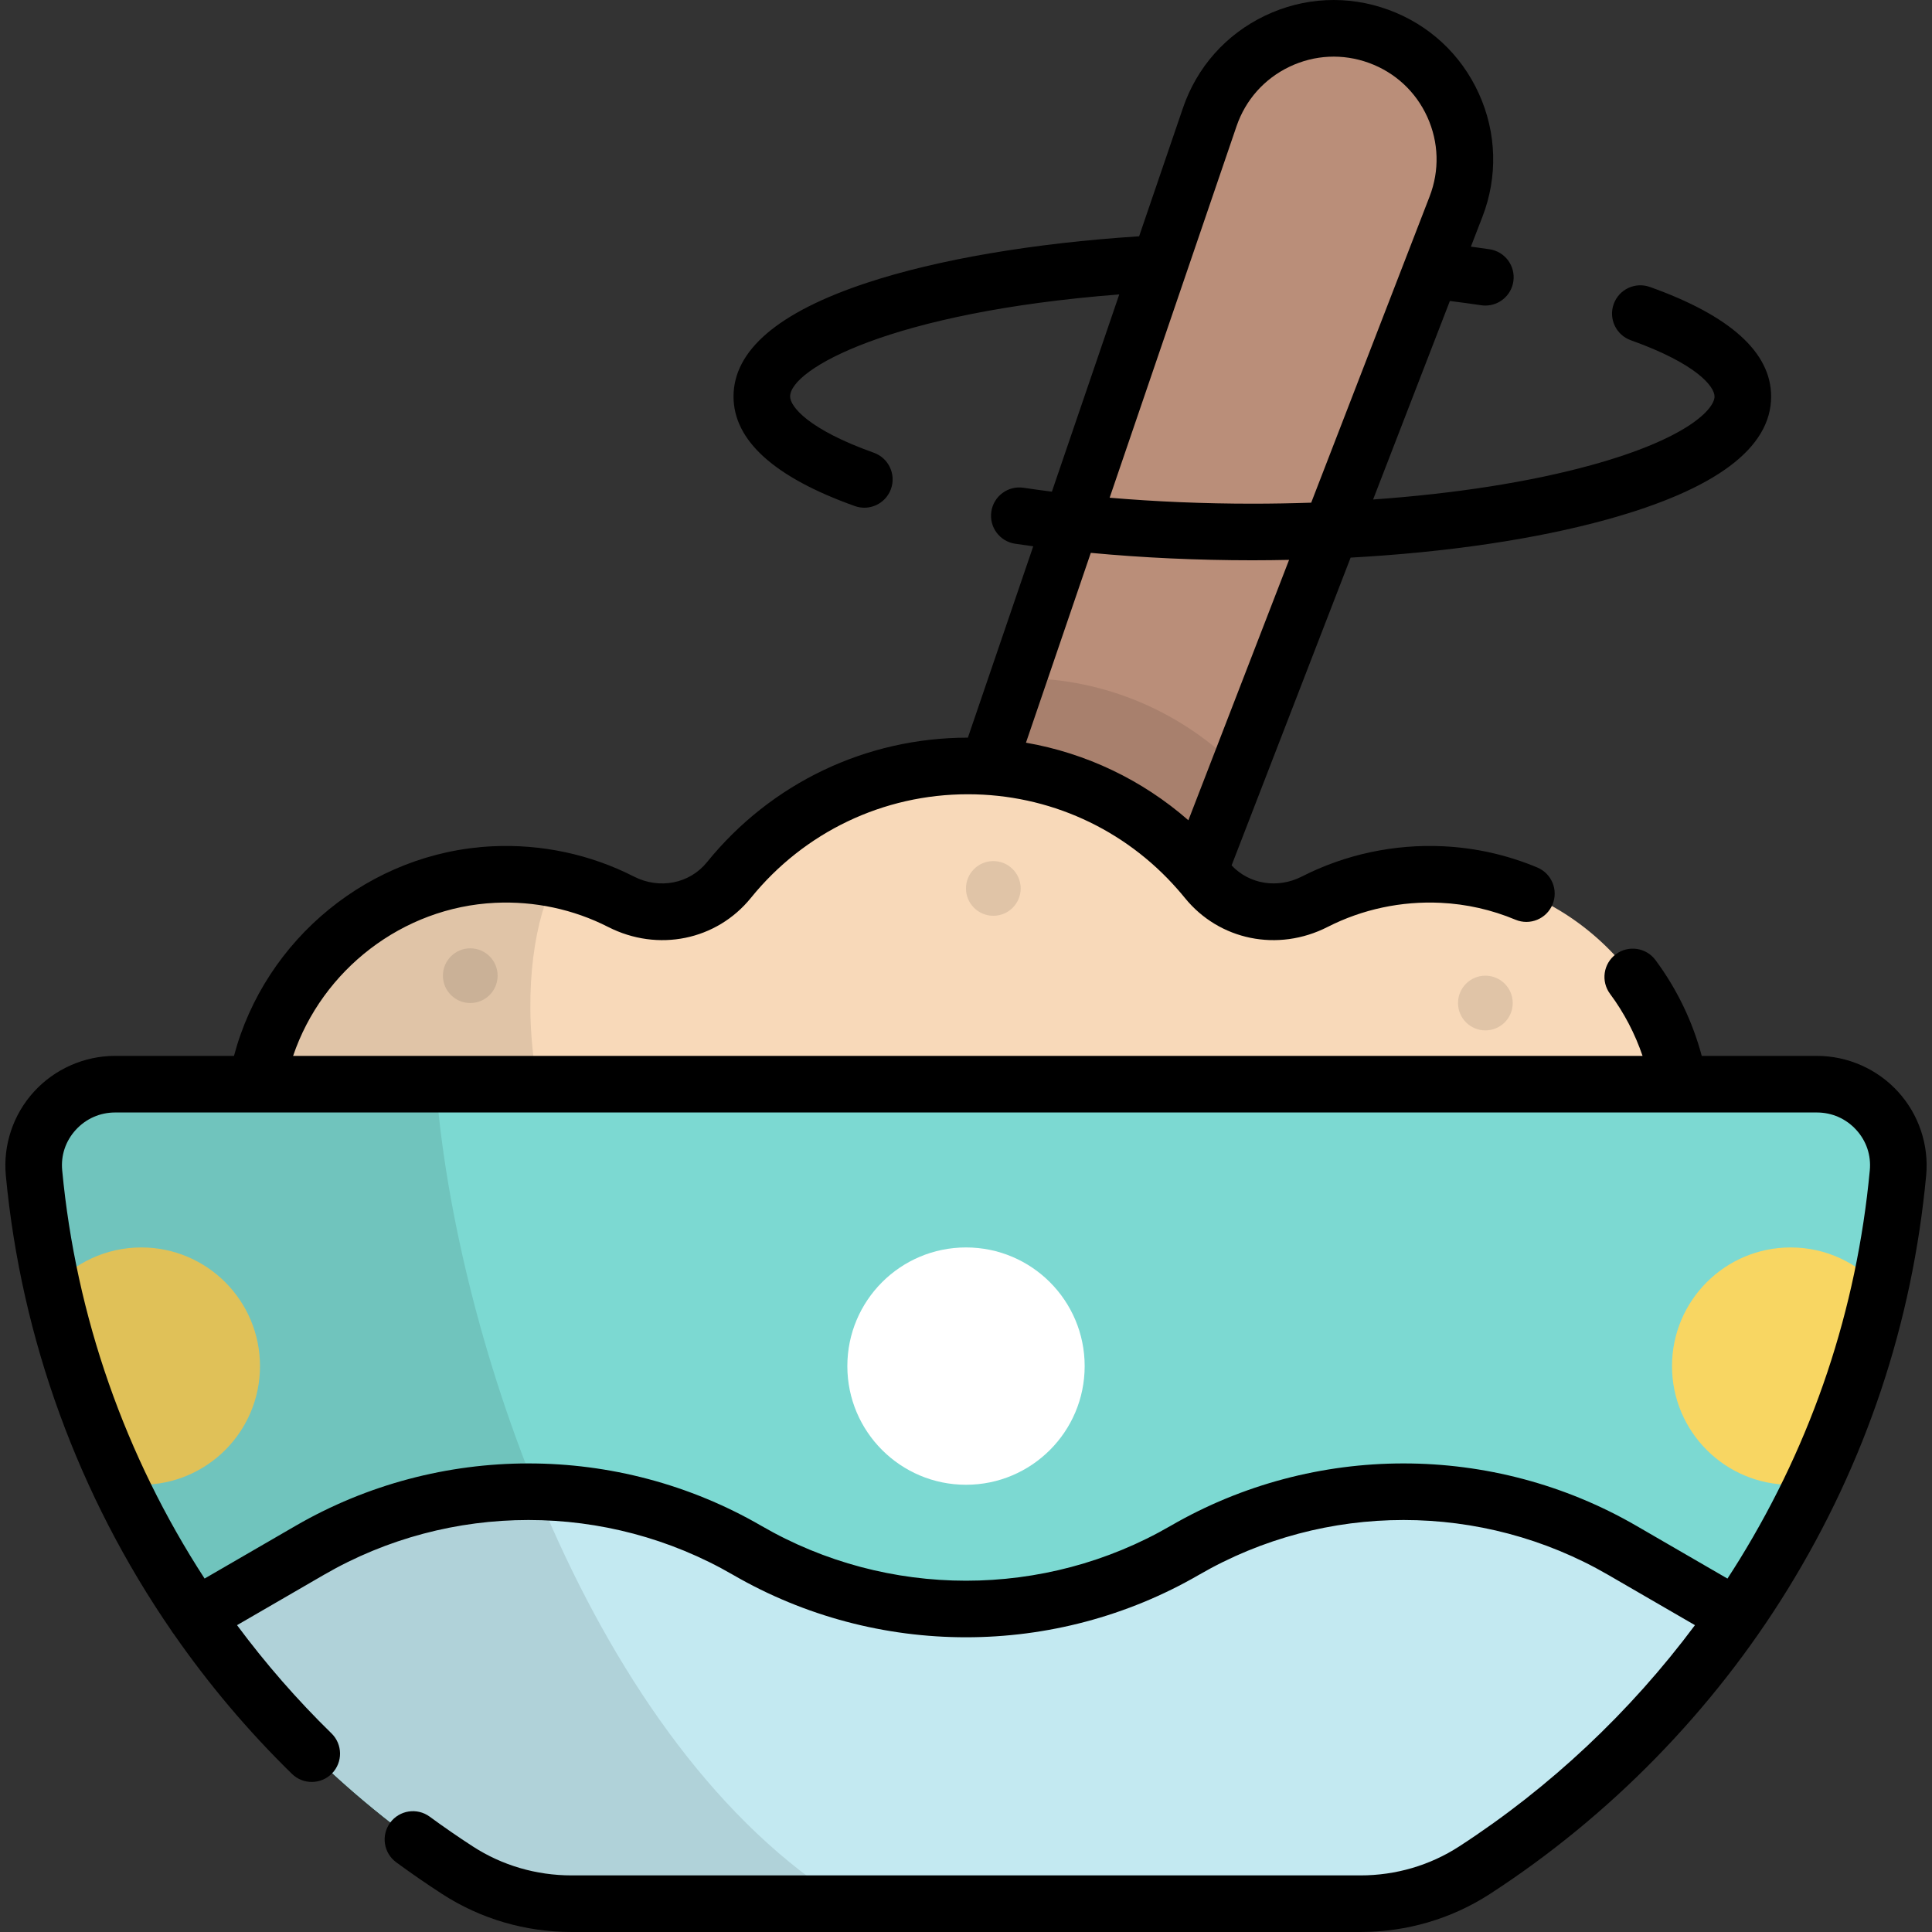 <?xml version="1.0" encoding="iso-8859-1"?>
<!-- Generator: Adobe Illustrator 19.0.0, SVG Export Plug-In . SVG Version: 6.00 Build 0)  -->
<svg version="1.1" id="Capa_1" xmlns="http://www.w3.org/2000/svg" xmlns:xlink="http://www.w3.org/1999/xlink" x="0px" y="0px"
	 viewBox="0 0 511.999 511.999" style="enable-background:new 0 0 511.999 511.999;" xml:space="preserve">
<rect x="0" y="0" width="511.999" height="511.999" fill="#333333" stroke="none"/>
<path style="fill:#BA8E79;" d="M365.336,9.622L365.336,9.622c-18.278-6.653-38.456,3.002-44.743,21.409l-77.178,225.952
	l56.315,20.497l86.118-222.698C392.865,36.64,383.614,16.274,365.336,9.622z"/>
<path style="opacity:0.1;enable-background:new    ;" d="M328.247,203.739c-14.75-14.844-35.173-24.04-57.754-24.04
	c-0.228,0-0.455,0.008-0.683,0.01l-26.394,77.275l56.315,20.497L328.247,203.739z"/>
<path style="fill:#F8D9B9;" d="M382.151,231.767c-12.182-0.585-23.689,2.081-33.737,7.205c-9.778,4.986-21.696,2.775-28.603-5.755
	c-14.931-18.438-37.742-30.23-63.317-30.23s-48.386,11.792-63.317,30.23c-6.907,8.53-18.825,10.742-28.603,5.755
	c-10.047-5.124-21.555-7.79-33.737-7.205c-34.509,1.658-62.447,29.902-63.755,64.426c-1.449,38.253,29.133,69.72,67.063,69.72
	c24.322,0,45.623-12.939,57.394-32.309c14.875,19.625,38.43,32.309,64.954,32.309s50.079-12.684,64.954-32.309
	c11.772,19.369,33.072,32.309,57.394,32.309c37.931,0,68.512-31.467,67.063-69.72C444.599,261.669,416.66,233.425,382.151,231.767z"
	/>
<path style="opacity:0.1;enable-background:new    ;" d="M147.144,232.955c-5.243-1.03-10.702-1.457-16.306-1.188
	c-34.509,1.658-62.447,29.902-63.755,64.426c-1.449,38.253,29.133,69.72,67.063,69.72c15.142,0,29.11-5.016,40.339-13.475
	C134.08,306.534,136.699,253,147.144,232.955z"/>
<g style="opacity:0.1;">
	<circle cx="393.637" cy="265.813" r="7.247"/>
	<circle cx="213.583" cy="287.322" r="7.247"/>
	<circle cx="263.241" cy="235.444" r="7.247"/>
	<circle cx="124.626" cy="258.563" r="7.247"/>
</g>
<path style="fill:#7CD9D2;" d="M151.48,504.501h209.039c10.724,0,21.248-3.043,30.247-8.877
	c62.005-40.196,104.937-107.314,112.219-184.804c1.186-12.621-8.831-23.5-21.507-23.5H30.52c-12.676,0-22.693,10.88-21.507,23.5
	c7.283,77.491,50.214,144.608,112.219,184.804C130.231,501.458,140.756,504.501,151.48,504.501z"/>
<circle style="fill:#FFFFFF;" cx="256.001" cy="362.03" r="31.447"/>
<g>
	<path style="fill:#F8D662;" d="M37.453,330.584c-9.419,0-17.864,4.147-23.628,10.708c3.998,18.015,9.938,35.3,17.619,51.605
		c1.946,0.377,3.953,0.58,6.009,0.58c17.367,0,31.447-14.08,31.447-31.447C68.899,344.662,54.821,330.584,37.453,330.584z"/>
	<path style="fill:#F8D662;" d="M474.546,330.584c9.419,0,17.864,4.147,23.628,10.708c-3.998,18.015-9.938,35.3-17.619,51.605
		c-1.946,0.377-3.953,0.58-6.009,0.58c-17.367,0-31.447-14.08-31.447-31.447C443.1,344.662,457.178,330.584,474.546,330.584z"/>
</g>
<path style="fill:#C3E9F1;" d="M429.926,410.86c-35.858-20.776-80.092-20.776-115.951,0l0,0c-35.858,20.776-80.092,20.776-115.951,0
	l0,0c-35.858-20.776-80.092-20.776-115.951,0L51.89,428.349c18.483,26.695,42.065,49.592,69.342,67.276
	c8.999,5.833,19.523,8.877,30.247,8.877h209.039c10.724,0,21.248-3.043,30.247-8.877c27.278-17.683,50.858-40.581,69.342-67.276
	L429.926,410.86z"/>
<path style="opacity:0.1;enable-background:new    ;" d="M9.013,310.82c7.283,77.491,50.214,144.608,112.219,184.804
	c8.999,5.834,19.523,8.877,30.247,8.877h73.178C156.472,462.777,120.39,353.039,115.535,287.32H30.52
	C17.845,287.32,7.827,298.2,9.013,310.82z"/>
<path d="M503.028,289.345c-5.512-6.054-13.366-9.525-21.549-9.525h-30.5c-2.422-9.104-6.602-17.784-12.267-25.398
	c-2.473-3.323-7.17-4.012-10.494-1.54c-3.323,2.472-4.013,7.171-1.54,10.494c3.722,5.003,6.62,10.584,8.616,16.444H77.677
	c7.75-22.831,29.004-39.385,53.52-40.563c10.422-0.501,20.784,1.71,29.97,6.396c13.166,6.712,28.724,3.54,37.839-7.717
	c14.126-17.444,35.079-27.45,57.488-27.45c21.412,0,41.491,9.14,55.558,25.171c0.014,0.016,0.029,0.032,0.043,0.048
	c0.64,0.731,1.273,1.471,1.887,2.23c9.116,11.256,24.672,14.43,37.839,7.717c9.187-4.685,19.55-6.898,29.969-6.396
	c6.839,0.329,13.509,1.835,19.824,4.477c3.822,1.599,8.215-0.204,9.813-4.026c1.598-3.822-0.205-8.215-4.026-9.813
	c-7.931-3.316-16.304-5.207-24.891-5.62c-13.025-0.628-25.994,2.145-37.504,8.015c-6.438,3.283-13.928,2.044-18.619-2.949
	l31.542-81.566c25.488-1.403,48.973-4.863,67.864-10.08c28.914-7.987,43.576-18.96,43.576-32.618
	c0-11.66-10.815-21.427-32.145-29.033c-3.902-1.391-8.192,0.644-9.583,4.545c-1.391,3.902,0.644,8.192,4.545,9.584
	c17.511,6.244,22.183,12.307,22.183,14.905c0,3.169-6.807,11.043-32.569,18.159c-16.227,4.482-36.147,7.594-57.913,9.134
	l20.343-52.606c2.814,0.35,5.592,0.725,8.295,1.129c0.376,0.056,0.749,0.083,1.118,0.083c3.652,0,6.853-2.672,7.408-6.393
	c0.612-4.097-2.212-7.914-6.309-8.526c-1.624-0.243-3.277-0.473-4.942-0.697l3.045-7.874c4.126-10.67,3.792-22.281-0.939-32.696
	S378.651,6.485,367.901,2.573c-10.749-3.912-22.351-3.348-32.67,1.59c-10.319,4.938-18.037,13.619-21.734,24.443l-11.619,34.015
	c-27.951,1.798-53.41,6.135-72.134,12.323c-23.457,7.752-35.351,17.89-35.351,30.133c0,11.659,10.815,21.427,32.145,29.033
	c0.833,0.297,1.683,0.438,2.519,0.438c3.082,0,5.97-1.914,7.064-4.983c1.391-3.901-0.644-8.192-4.545-9.584
	c-17.511-6.244-22.183-12.307-22.183-14.905c0-7.204,26.482-22.335,87.223-27.051l-17.853,52.269
	c-2.548-0.322-5.06-0.665-7.525-1.033c-4.093-0.612-7.914,2.213-8.525,6.31c-0.612,4.097,2.213,7.914,6.31,8.525
	c1.58,0.236,3.183,0.459,4.796,0.677l-17.321,50.712h-0.002c-26.956,0-52.159,12.032-69.145,33.01
	c-4.612,5.697-12.578,7.257-19.367,3.794c-11.51-5.869-24.473-8.646-37.504-8.015c-32.389,1.556-60.245,24.523-68.471,55.544H30.52
	c-8.184,0-16.038,3.472-21.549,9.525c-5.478,6.017-8.184,14.1-7.425,22.176c4.082,43.433,19.332,84.936,43.854,120.585
	c0,0.001,0.001,0.001,0.001,0.002c0.199,0.343,0.427,0.657,0.668,0.956c9.188,13.228,19.646,25.645,31.302,37.037
	c2.962,2.895,7.71,2.84,10.606-0.121c2.895-2.963,2.841-7.711-0.122-10.606c-9.141-8.933-17.499-18.535-25.038-28.689l23.014-13.336
	c33.441-19.375,74.99-19.376,108.431,0c38.081,22.063,85.392,22.063,123.472,0c33.442-19.376,74.991-19.375,108.431,0l23.014,13.336
	c-17.145,23.015-38.451,43.06-62.494,58.646c-7.741,5.018-16.789,7.67-26.168,7.67H151.48c-9.378,0-18.426-2.652-26.167-7.67
	c-3.878-2.514-7.727-5.17-11.44-7.895c-3.34-2.449-8.034-1.728-10.484,1.612c-2.45,3.34-1.728,8.034,1.612,10.483
	c3.945,2.894,8.034,5.715,12.152,8.386c10.176,6.597,22.046,10.083,34.327,10.083h209.039c12.281,0,24.15-3.487,34.327-10.083
	c31.786-20.606,59.082-48.538,78.937-80.777c20.646-33.525,32.984-70.406,36.67-109.619
	C511.211,303.444,508.506,295.362,503.028,289.345z M314.399,72.37c0.003-0.008,0.006-0.017,0.009-0.025l13.284-38.89
	c2.384-6.981,7.361-12.578,14.015-15.762c6.654-3.184,14.135-3.548,21.066-1.025c6.931,2.523,12.428,7.61,15.479,14.326
	c3.05,6.716,3.265,14.203,0.605,21.082l-31.376,81.137c-5.137,0.171-10.337,0.268-15.598,0.268c-12.858,0-25.63-0.54-37.817-1.579
	L314.399,72.37z M289.074,146.513c13.728,1.294,28.224,1.968,42.808,1.968c3.267,0,6.508-0.044,9.735-0.108l-26.684,69.005
	c-12.221-10.684-27.065-17.773-43.041-20.558L289.074,146.513z M495.518,310.118c-3.468,36.901-15.078,71.608-34.507,103.157
	c-1.049,1.703-2.127,3.388-3.219,5.064l-24.106-13.968c-38.08-22.064-85.391-22.065-123.471,0
	c-33.441,19.376-74.99,19.376-108.432,0c-38.08-22.065-85.392-22.064-123.471,0l-24.09,13.959
	c-21.015-32.343-34.1-69.465-37.742-108.212c-0.371-3.94,0.902-7.731,3.582-10.675c2.715-2.982,6.429-4.624,10.458-4.624h37.486
	c0.011,0,0.023,0.001,0.034,0.001c0.011,0,0.022-0.001,0.033-0.001h376.843c0.011,0,0.022,0.001,0.033,0.001
	s0.023-0.001,0.034-0.001h36.496c4.03,0,7.744,1.642,10.459,4.624C494.616,302.387,495.889,306.178,495.518,310.118z"/>
<g>
</g>
<g>
</g>
<g>
</g>
<g>
</g>
<g>
</g>
<g>
</g>
<g>
</g>
<g>
</g>
<g>
</g>
<g>
</g>
<g>
</g>
<g>
</g>
<g>
</g>
<g>
</g>
<g>
</g>
</svg>
